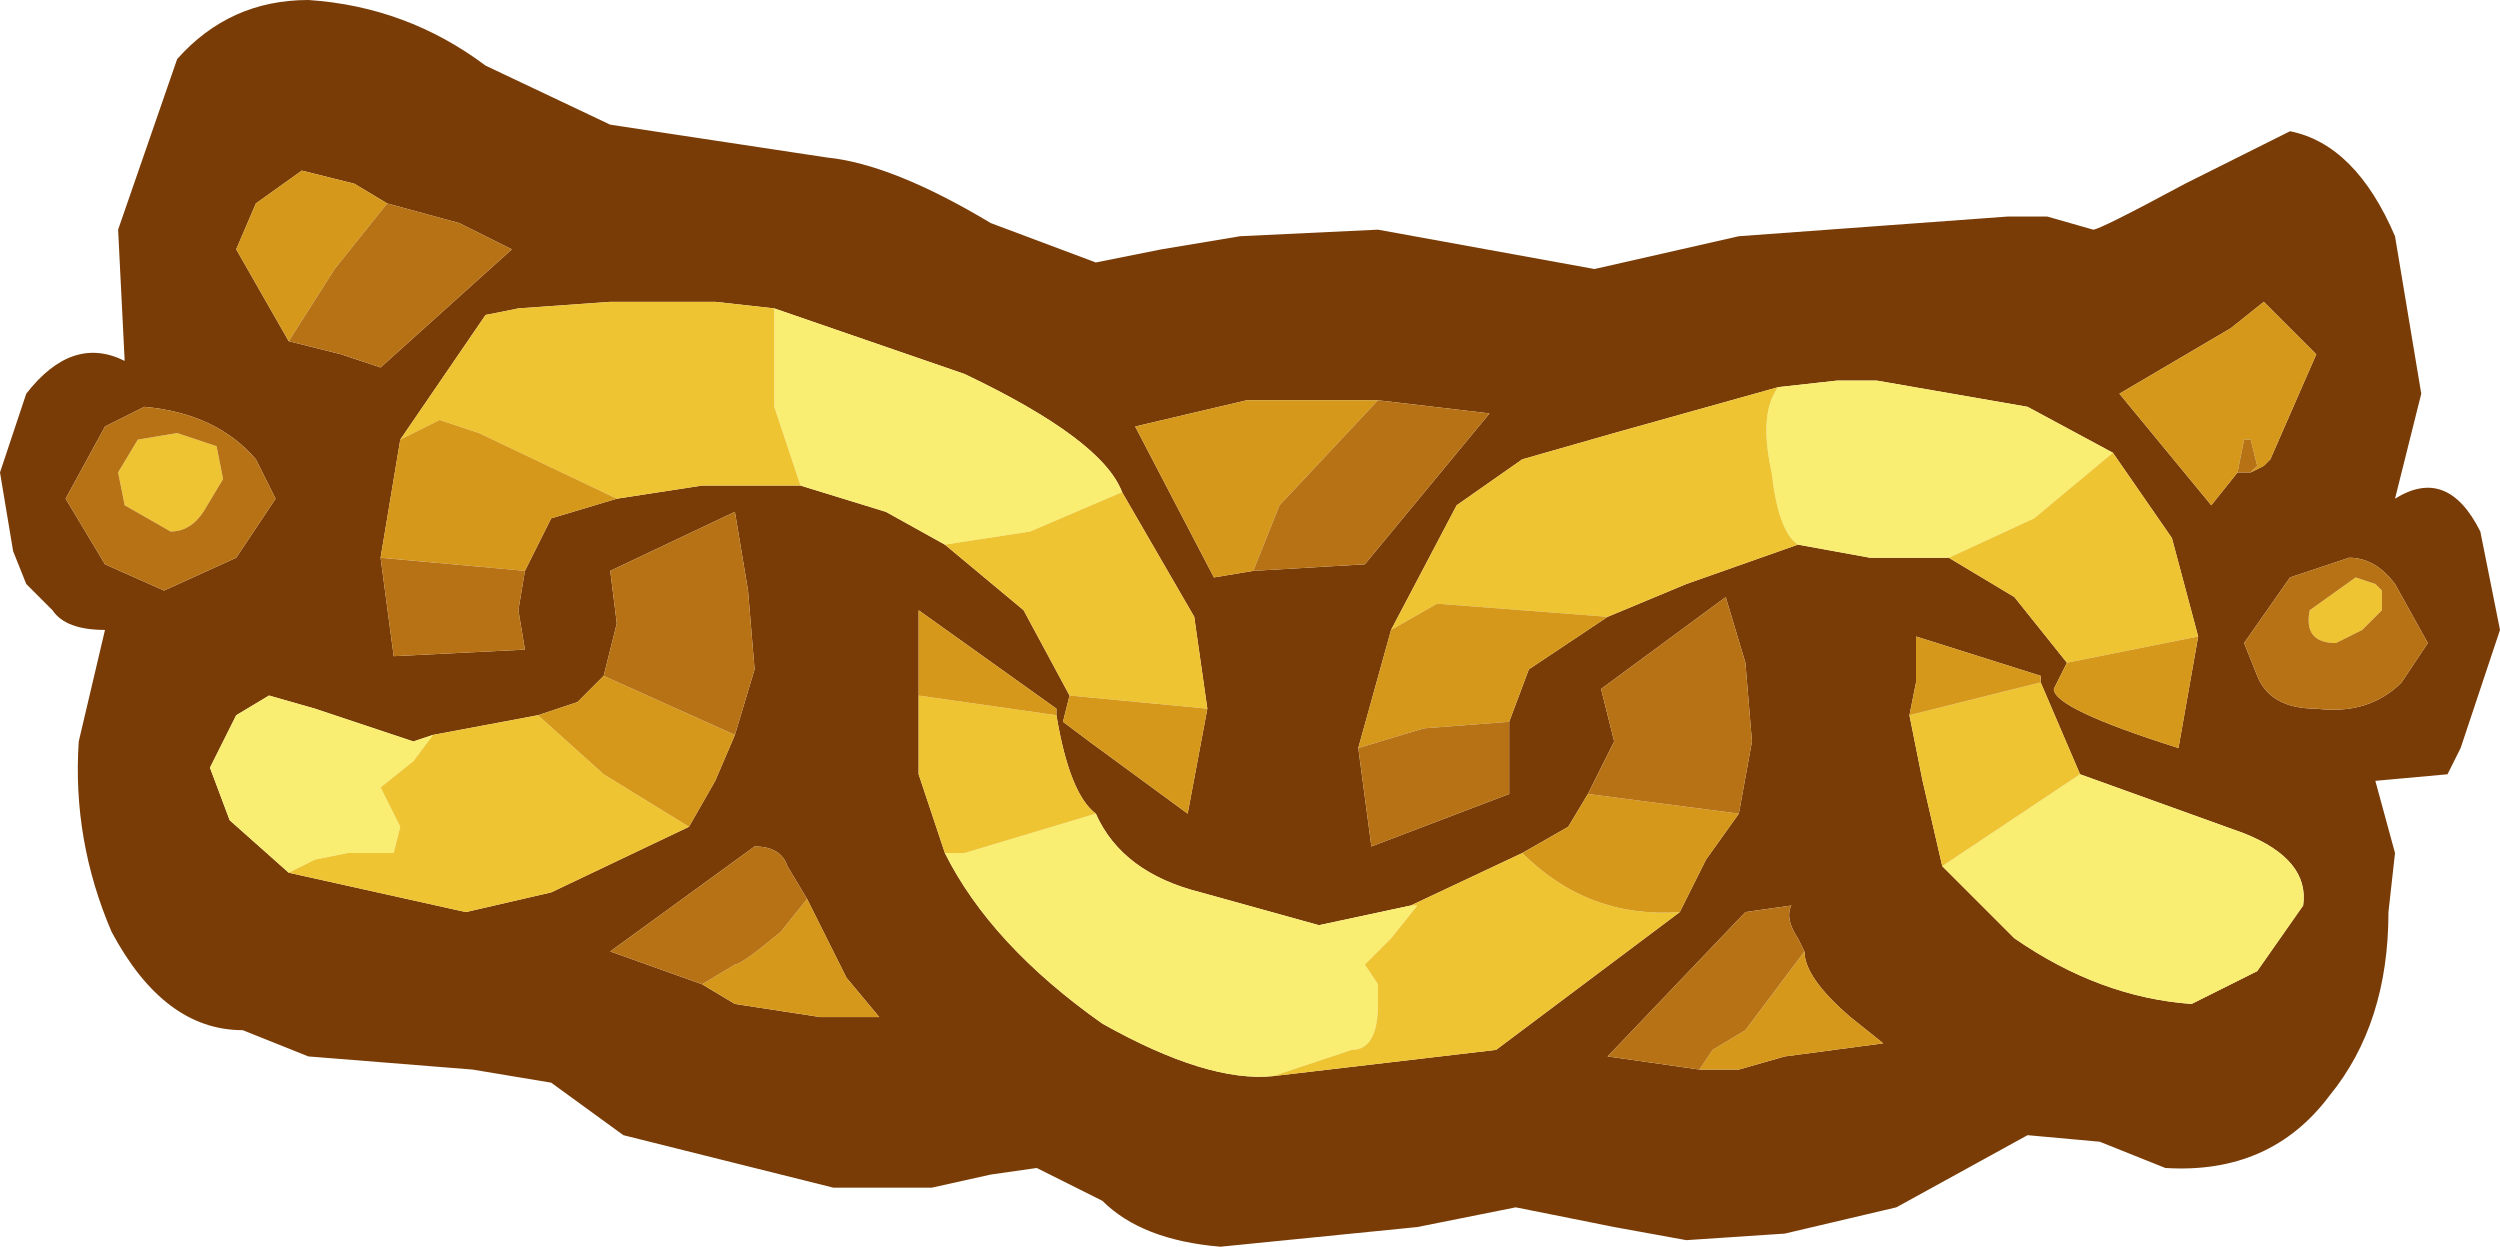 <?xml version="1.0" encoding="UTF-8" standalone="no"?>
<svg xmlns:ffdec="https://www.free-decompiler.com/flash" xmlns:xlink="http://www.w3.org/1999/xlink" ffdec:objectType="shape" height="9.5px" width="19.05px" xmlns="http://www.w3.org/2000/svg">
  <g transform="matrix(1.0, 0.0, 0.0, 1.0, 7.9, 9.7)">
    <path d="M-5.55 -1.65 L-6.05 -1.85 Q-6.65 -1.85 -7.05 -2.6 -7.35 -3.3 -7.3 -4.05 L-7.1 -4.9 Q-7.4 -4.9 -7.5 -5.05 L-7.7 -5.25 -7.8 -5.5 -7.9 -6.1 -7.7 -6.7 Q-7.35 -7.15 -6.95 -6.95 L-7.0 -7.95 -6.55 -9.25 Q-6.15 -9.7 -5.55 -9.7 -4.8 -9.65 -4.2 -9.2 L-3.25 -8.75 -1.6 -8.5 Q-1.1 -8.45 -0.35 -8.0 L0.45 -7.7 0.95 -7.8 1.55 -7.9 2.6 -7.95 4.25 -7.65 5.35 -7.9 7.4 -8.05 7.7 -8.05 8.05 -7.95 Q8.1 -7.95 8.75 -8.3 L9.55 -8.7 Q10.05 -8.6 10.35 -7.9 L10.55 -6.7 10.35 -5.9 Q10.75 -6.15 11.0 -5.65 L11.15 -4.9 11.0 -4.45 10.85 -4.0 10.75 -3.8 10.2 -3.75 10.35 -3.2 10.3 -2.75 Q10.3 -1.9 9.85 -1.35 9.4 -0.75 8.6 -0.8 L8.1 -1.0 7.55 -1.05 6.55 -0.5 5.7 -0.3 4.95 -0.25 4.4 -0.35 3.65 -0.5 2.9 -0.35 1.4 -0.2 Q0.8 -0.25 0.5 -0.55 L0.0 -0.8 -0.35 -0.75 -0.8 -0.65 -1.55 -0.65 -3.15 -1.05 -3.7 -1.45 -4.3 -1.55 -5.55 -1.65 M8.2 -6.25 L7.55 -6.6 6.4 -6.8 6.1 -6.8 5.65 -6.75 4.4 -6.4 3.7 -6.2 3.2 -5.85 2.7 -4.9 2.45 -4.0 2.55 -3.25 3.6 -3.65 3.6 -4.2 3.75 -4.6 4.35 -5.0 4.95 -5.25 5.8 -5.55 6.35 -5.45 6.95 -5.45 7.45 -5.15 7.85 -4.65 7.75 -4.45 Q7.75 -4.3 8.7 -4.0 L8.85 -4.85 8.65 -5.6 8.2 -6.25 M9.25 -6.1 L9.35 -6.15 9.4 -6.2 9.75 -7.0 9.35 -7.4 9.1 -7.2 8.25 -6.7 8.95 -5.85 9.15 -6.1 9.25 -6.1 M1.65 -5.35 L2.5 -5.4 3.45 -6.55 2.6 -6.65 1.6 -6.65 0.75 -6.45 1.35 -5.3 1.65 -5.35 M4.2 -3.65 L4.05 -3.4 3.7 -3.2 2.85 -2.8 2.15 -2.65 1.25 -2.9 Q0.65 -3.05 0.45 -3.5 0.25 -3.65 0.15 -4.25 L0.15 -4.3 -0.9 -5.05 -0.9 -4.8 -0.9 -4.4 -0.9 -3.8 -0.7 -3.2 Q-0.35 -2.5 0.5 -1.9 1.3 -1.45 1.8 -1.5 L3.5 -1.7 4.9 -2.75 5.1 -3.15 5.35 -3.5 5.45 -4.05 5.4 -4.65 5.25 -5.15 4.3 -4.45 4.4 -4.05 4.2 -3.65 M1.3 -4.3 L1.2 -5.0 0.65 -5.95 Q0.5 -6.35 -0.55 -6.85 L-2.0 -7.35 -2.45 -7.4 -3.25 -7.4 -3.95 -7.35 -4.2 -7.3 -4.85 -6.35 -5.0 -5.45 -4.9 -4.7 -3.9 -4.75 -3.95 -5.05 -3.9 -5.35 -3.7 -5.75 -3.2 -5.9 -2.55 -6.0 -1.8 -6.0 -1.15 -5.8 -0.7 -5.55 -0.1 -5.05 0.25 -4.4 0.2 -4.2 0.4 -4.05 1.15 -3.5 1.3 -4.3 M5.85 -2.45 L5.8 -2.55 Q5.7 -2.7 5.75 -2.8 L5.4 -2.75 4.35 -1.65 5.05 -1.55 5.35 -1.55 5.7 -1.65 6.45 -1.75 6.2 -1.95 Q5.85 -2.25 5.85 -2.45 M10.6 -4.8 L10.35 -5.25 Q10.2 -5.45 10.0 -5.45 L9.55 -5.3 9.2 -4.8 9.3 -4.55 Q9.4 -4.3 9.75 -4.3 10.15 -4.25 10.4 -4.5 L10.6 -4.8 M7.65 -4.5 L7.65 -4.55 6.7 -4.85 6.7 -4.5 6.65 -4.25 6.75 -3.75 6.9 -3.1 7.45 -2.55 Q8.1 -2.1 8.8 -2.05 L9.3 -2.3 9.65 -2.8 Q9.7 -3.15 9.2 -3.35 L7.95 -3.8 7.65 -4.5 M-5.7 -7.1 L-5.3 -7.0 -5.0 -6.9 -4.0 -7.8 -4.4 -8.0 -4.95 -8.15 -5.2 -8.3 -5.6 -8.4 -5.95 -8.15 -6.1 -7.8 -5.7 -7.1 M-5.8 -5.9 L-5.95 -6.2 Q-6.25 -6.55 -6.8 -6.6 L-7.1 -6.45 -7.4 -5.9 -7.1 -5.4 -6.65 -5.2 -6.1 -5.45 -5.8 -5.9 M-4.6 -4.1 L-4.75 -4.05 -5.5 -4.3 -5.85 -4.4 -6.1 -4.25 -6.3 -3.85 -6.15 -3.45 -5.7 -3.05 -4.35 -2.75 -3.7 -2.9 -2.65 -3.4 -2.45 -3.75 -2.3 -4.1 -2.15 -4.6 -2.2 -5.2 -2.3 -5.8 -3.25 -5.35 -3.2 -4.95 -3.3 -4.55 -3.5 -4.35 -3.8 -4.25 -4.6 -4.1 M-1.75 -2.85 L-1.9 -3.1 Q-1.95 -3.25 -2.15 -3.25 L-3.25 -2.45 -2.55 -2.2 -2.3 -2.05 -1.65 -1.95 -1.2 -1.95 -1.45 -2.25 -1.75 -2.85" fill="#793c07" fill-rule="evenodd" stroke="none"/>
    <path d="M5.65 -6.75 L6.1 -6.8 6.4 -6.8 7.55 -6.6 8.2 -6.25 7.6 -5.75 6.95 -5.45 6.35 -5.45 5.8 -5.55 Q5.65 -5.65 5.6 -6.1 5.5 -6.55 5.65 -6.75 M0.65 -5.95 L-0.05 -5.65 -0.7 -5.55 -1.15 -5.8 -1.8 -6.0 -2.0 -6.6 -2.0 -7.35 -0.55 -6.85 Q0.5 -6.35 0.65 -5.95 M-0.7 -3.2 L-0.55 -3.2 0.45 -3.5 Q0.65 -3.05 1.25 -2.9 L2.15 -2.65 2.85 -2.8 2.9 -2.8 2.7 -2.55 2.5 -2.35 2.6 -2.2 2.6 -2.05 Q2.6 -1.7 2.4 -1.7 L1.8 -1.5 Q1.3 -1.45 0.5 -1.9 -0.35 -2.5 -0.7 -3.2 M7.95 -3.8 L9.2 -3.35 Q9.7 -3.15 9.65 -2.8 L9.3 -2.3 8.8 -2.05 Q8.1 -2.1 7.45 -2.55 L6.9 -3.1 7.05 -3.2 7.95 -3.8 M-5.7 -3.05 L-6.15 -3.45 -6.3 -3.85 -6.1 -4.25 -5.85 -4.4 -5.5 -4.3 -4.75 -4.05 -4.6 -4.1 -4.75 -3.9 -5.0 -3.7 -4.9 -3.5 -4.85 -3.4 -4.9 -3.2 -5.25 -3.2 -5.5 -3.15 -5.7 -3.05" fill="#f9ee71" fill-rule="evenodd" stroke="none"/>
    <path d="M5.65 -6.75 Q5.5 -6.55 5.6 -6.1 5.65 -5.65 5.8 -5.55 L4.95 -5.25 4.35 -5.0 3.05 -5.1 2.7 -4.9 3.2 -5.85 3.7 -6.2 4.4 -6.4 5.65 -6.75 M6.95 -5.45 L7.6 -5.75 8.2 -6.25 8.65 -5.6 8.85 -4.85 7.85 -4.65 7.45 -5.15 6.95 -5.45 M3.7 -3.2 Q4.2 -2.7 4.9 -2.75 L3.5 -1.7 1.8 -1.5 2.4 -1.7 Q2.6 -1.7 2.6 -2.05 L2.6 -2.2 2.5 -2.35 2.7 -2.55 2.9 -2.8 2.85 -2.8 3.7 -3.2 M0.65 -5.95 L1.2 -5.0 1.3 -4.3 0.25 -4.4 -0.1 -5.05 -0.7 -5.55 -0.05 -5.65 0.65 -5.95 M0.15 -4.25 Q0.25 -3.65 0.45 -3.5 L-0.55 -3.2 -0.7 -3.2 -0.9 -3.8 -0.9 -4.4 0.15 -4.25 M10.05 -5.3 L10.2 -5.25 10.25 -5.2 10.25 -5.05 10.1 -4.9 9.9 -4.8 Q9.65 -4.8 9.7 -5.05 L10.05 -5.3 M6.65 -4.25 L7.65 -4.5 7.95 -3.8 7.05 -3.2 6.9 -3.1 6.75 -3.75 6.65 -4.25 M-4.85 -6.35 L-4.2 -7.3 -3.95 -7.35 -3.25 -7.4 -2.45 -7.4 -2.0 -7.35 -2.0 -6.6 -1.8 -6.0 -2.55 -6.0 -3.2 -5.9 -4.25 -6.4 -4.55 -6.5 -4.85 -6.35 M-6.55 -6.4 L-6.25 -6.3 -6.2 -6.05 -6.35 -5.8 Q-6.45 -5.65 -6.6 -5.65 L-6.95 -5.85 -7.0 -6.1 -6.85 -6.35 -6.55 -6.4 M-4.6 -4.1 L-3.8 -4.25 -3.3 -3.8 -2.65 -3.4 -3.7 -2.9 -4.35 -2.75 -5.7 -3.05 -5.5 -3.15 -5.25 -3.2 -4.9 -3.2 -4.85 -3.4 -4.9 -3.5 -5.0 -3.7 -4.75 -3.9 -4.6 -4.1" fill="#eec433" fill-rule="evenodd" stroke="none"/>
    <path d="M8.85 -4.85 L8.7 -4.0 Q7.75 -4.3 7.75 -4.45 L7.85 -4.65 8.85 -4.85 M9.25 -6.1 L9.3 -6.15 9.25 -6.35 9.2 -6.35 9.15 -6.1 8.95 -5.85 8.25 -6.7 9.1 -7.2 9.35 -7.4 9.75 -7.0 9.4 -6.2 9.35 -6.15 9.25 -6.1 M2.7 -4.9 L3.05 -5.1 4.35 -5.0 3.75 -4.6 3.6 -4.2 2.95 -4.15 2.45 -4.0 2.7 -4.9 M2.6 -6.65 L1.85 -5.85 1.65 -5.35 1.35 -5.3 0.75 -6.45 1.6 -6.65 2.6 -6.65 M3.7 -3.2 L4.05 -3.4 4.2 -3.65 5.35 -3.5 5.1 -3.15 4.9 -2.75 Q4.2 -2.7 3.7 -3.2 M0.25 -4.4 L1.3 -4.3 1.15 -3.5 0.4 -4.05 0.2 -4.2 0.25 -4.4 M0.15 -4.25 L-0.9 -4.4 -0.9 -4.8 -0.9 -5.05 0.15 -4.3 0.15 -4.25 M5.05 -1.55 L5.15 -1.7 5.4 -1.85 5.85 -2.45 Q5.85 -2.25 6.2 -1.95 L6.45 -1.75 5.7 -1.65 5.35 -1.55 5.05 -1.55 M6.65 -4.25 L6.7 -4.5 6.7 -4.85 7.65 -4.55 7.65 -4.5 6.65 -4.25 M-4.95 -8.15 L-5.35 -7.65 -5.7 -7.1 -6.1 -7.8 -5.95 -8.15 -5.6 -8.4 -5.2 -8.3 -4.95 -8.15 M-4.85 -6.35 L-4.55 -6.5 -4.25 -6.4 -3.2 -5.9 -3.7 -5.75 -3.9 -5.35 -5.0 -5.45 -4.85 -6.35 M-3.8 -4.25 L-3.5 -4.35 -3.3 -4.55 -2.3 -4.1 -2.45 -3.75 -2.65 -3.4 -3.3 -3.8 -3.8 -4.25 M-2.55 -2.2 L-2.3 -2.35 Q-2.25 -2.35 -1.95 -2.6 L-1.75 -2.85 -1.45 -2.25 -1.2 -1.95 -1.65 -1.95 -2.3 -2.05 -2.55 -2.2" fill="#d5981a" fill-rule="evenodd" stroke="none"/>
    <path d="M9.15 -6.1 L9.2 -6.35 9.25 -6.35 9.3 -6.15 9.25 -6.1 9.15 -6.1 M2.6 -6.65 L3.45 -6.55 2.5 -5.4 1.65 -5.35 1.85 -5.85 2.6 -6.65 M3.6 -4.2 L3.6 -3.65 2.55 -3.25 2.45 -4.0 2.95 -4.15 3.6 -4.2 M5.35 -3.5 L4.2 -3.65 4.4 -4.05 4.3 -4.45 5.25 -5.15 5.4 -4.65 5.45 -4.05 5.35 -3.5 M5.05 -1.55 L4.35 -1.65 5.4 -2.75 5.75 -2.8 Q5.7 -2.7 5.8 -2.55 L5.85 -2.45 5.4 -1.85 5.15 -1.7 5.05 -1.55 M10.05 -5.3 L9.7 -5.05 Q9.65 -4.8 9.9 -4.8 L10.1 -4.9 10.25 -5.05 10.25 -5.2 10.2 -5.25 10.05 -5.3 M10.6 -4.8 L10.4 -4.5 Q10.15 -4.25 9.75 -4.3 9.4 -4.3 9.3 -4.55 L9.2 -4.8 9.55 -5.3 10.0 -5.45 Q10.2 -5.45 10.35 -5.25 L10.6 -4.8 M-4.95 -8.15 L-4.4 -8.0 -4.0 -7.8 -5.0 -6.9 -5.3 -7.0 -5.7 -7.1 -5.35 -7.65 -4.95 -8.15 M-5.8 -5.9 L-6.1 -5.45 -6.65 -5.2 -7.1 -5.4 -7.4 -5.9 -7.1 -6.45 -6.8 -6.6 Q-6.25 -6.55 -5.95 -6.2 L-5.8 -5.9 M-6.55 -6.4 L-6.85 -6.35 -7.0 -6.1 -6.95 -5.85 -6.6 -5.65 Q-6.45 -5.65 -6.35 -5.8 L-6.2 -6.05 -6.25 -6.3 -6.55 -6.4 M-3.3 -4.55 L-3.2 -4.95 -3.25 -5.35 -2.3 -5.8 -2.2 -5.2 -2.15 -4.6 -2.3 -4.1 -3.3 -4.55 M-2.55 -2.2 L-3.25 -2.45 -2.15 -3.25 Q-1.95 -3.25 -1.9 -3.1 L-1.75 -2.85 -1.95 -2.6 Q-2.25 -2.35 -2.3 -2.35 L-2.55 -2.2 M-5.0 -5.45 L-3.9 -5.35 -3.95 -5.05 -3.9 -4.75 -4.9 -4.7 -5.0 -5.45" fill="#b77215" fill-rule="evenodd" stroke="none"/>
  </g>
</svg>
